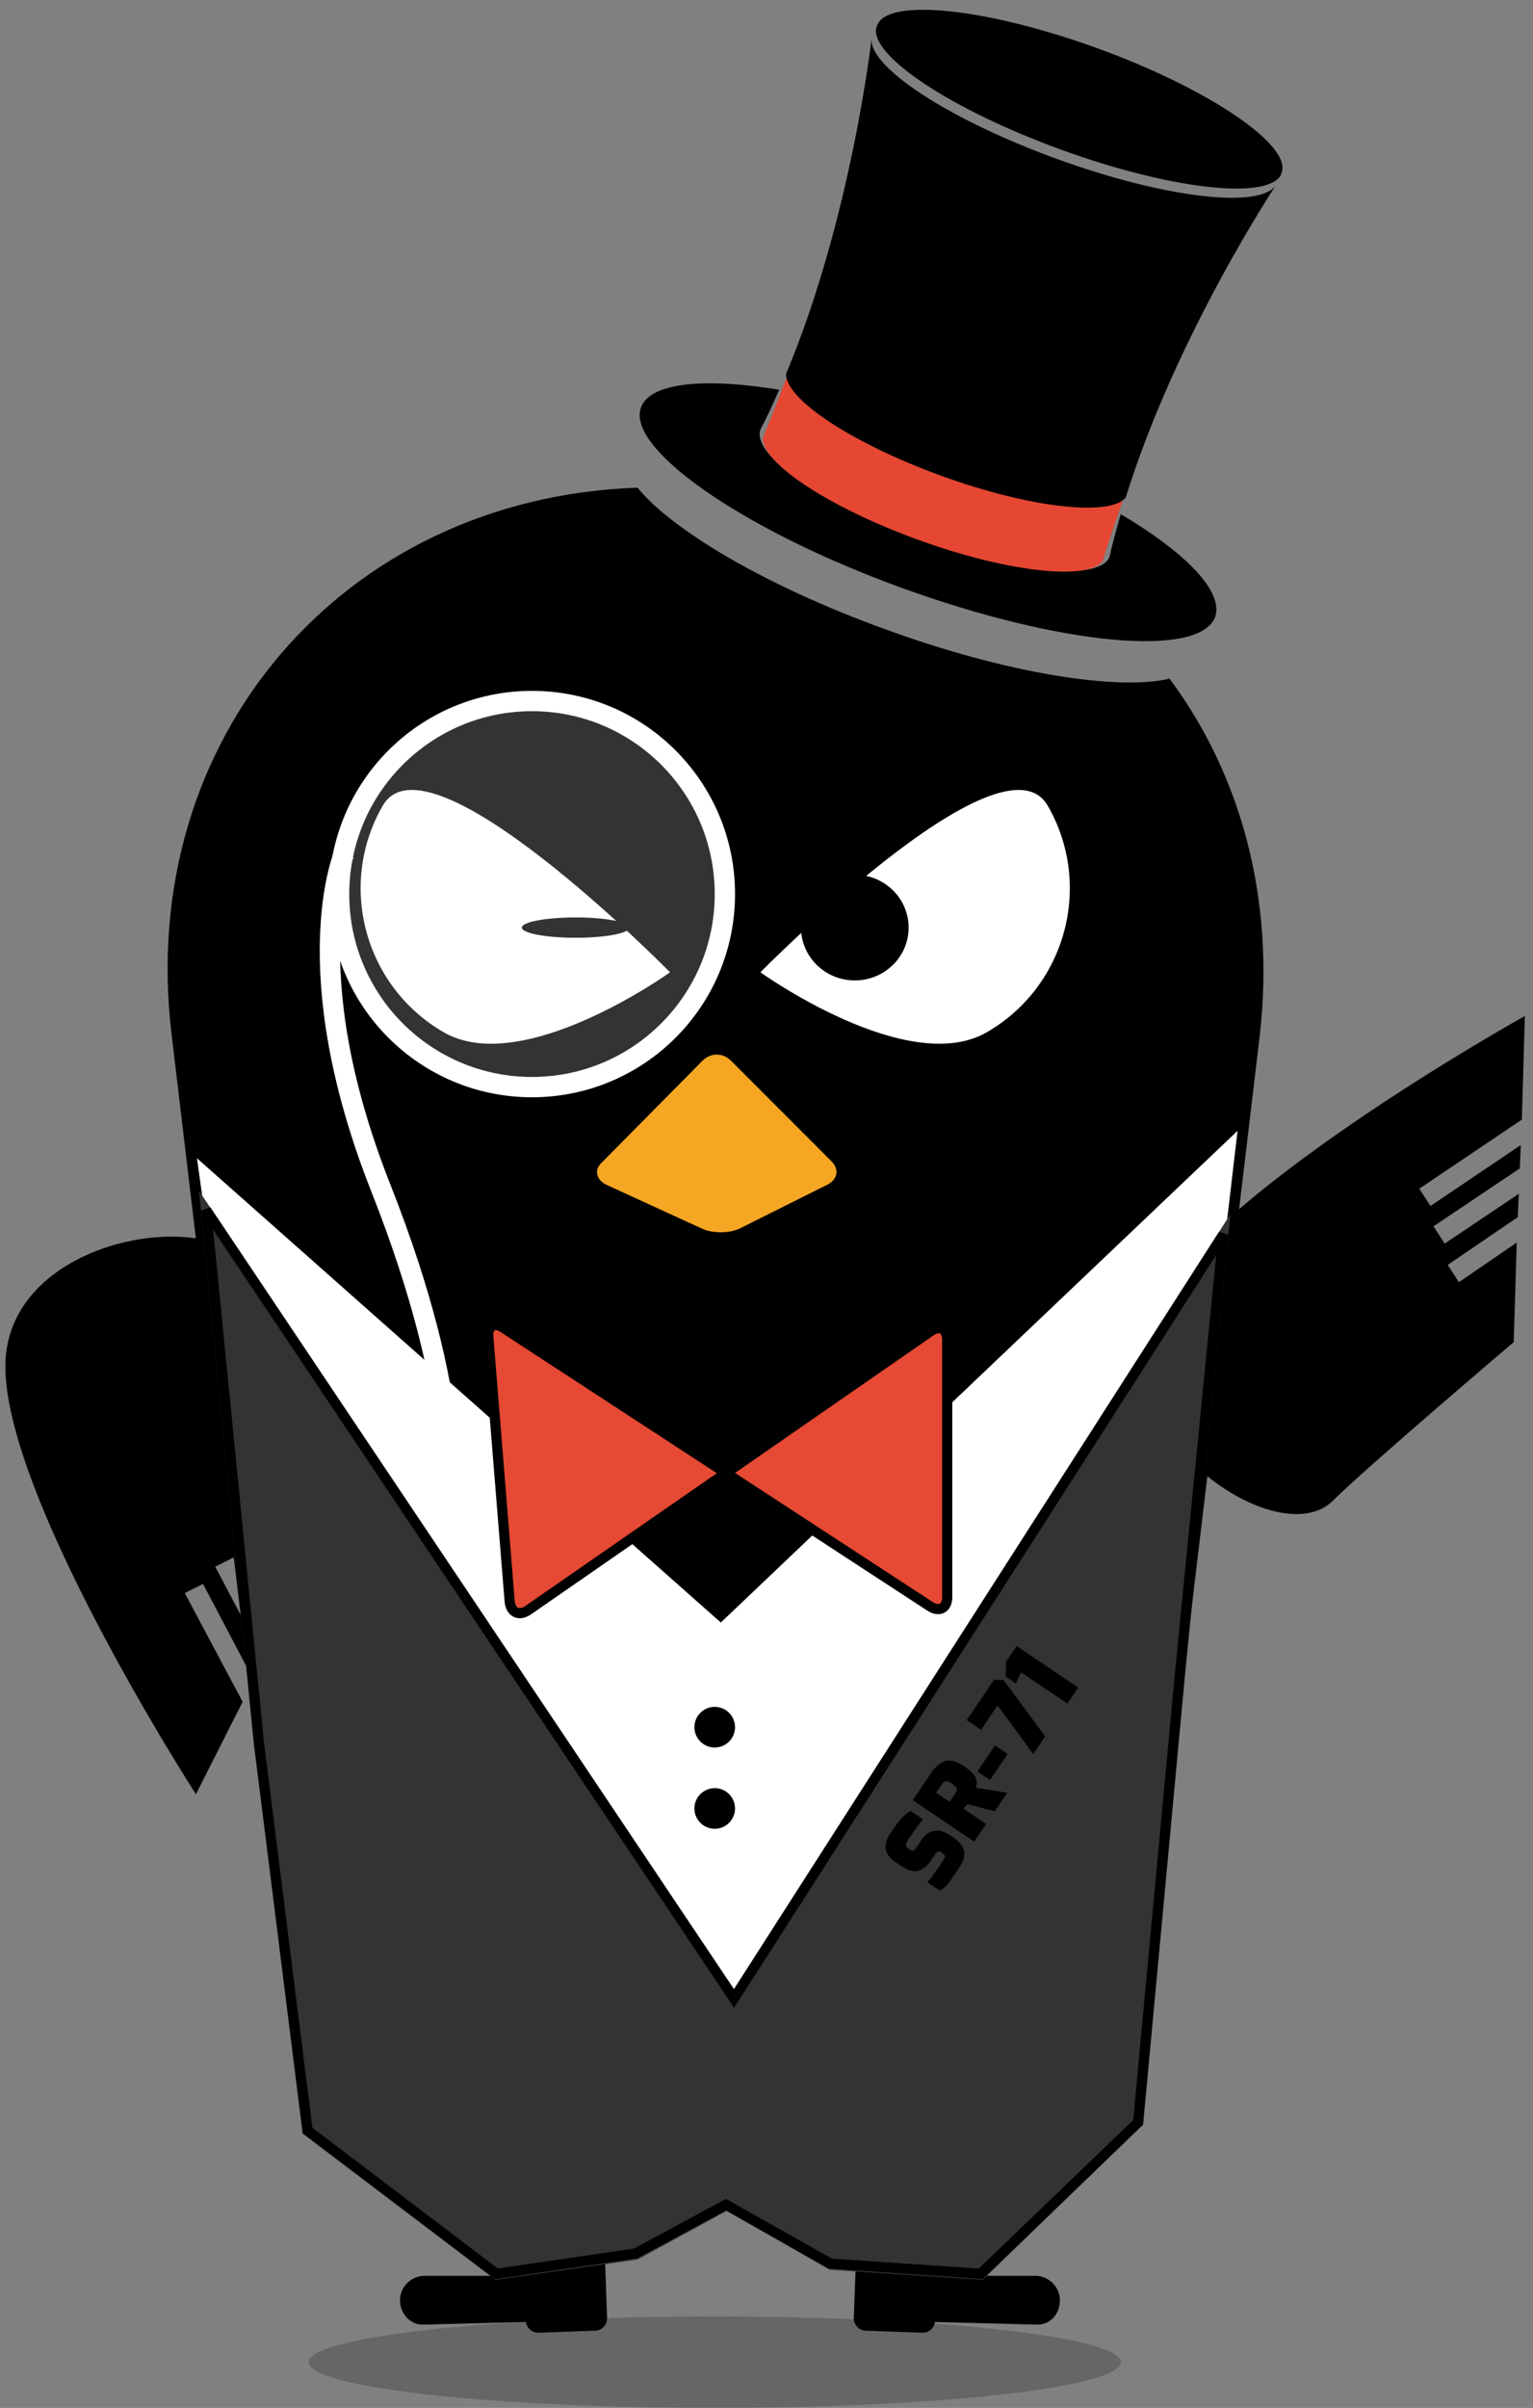 <svg width="151" height="237" viewBox="0 0 151 237" xmlns="http://www.w3.org/2000/svg" xmlns:xlink="http://www.w3.org/1999/xlink">
  <rect x="0" y="0" width="151" height="237" fill="#808080" stroke="none"/>
  <g fill="none" fill-rule="evenodd" transform="translate(0 -6)">
    <g transform="translate(0 54)">
      <ellipse cx="40.4" cy="4.5" fill="#000" fill-rule="nonzero" opacity=".204" rx="40" ry="4.5" transform="translate(30 180)"/>
      <g fill="#000" fill-rule="nonzero" transform="translate(39 165)">
        <path d="M13.5,0.2 C12.8,0.2 12.3,0.8 12.3,1.4 L12.8,15.4 C12.8,16.1 13.4,16.6 14,16.6 L19.6,16.4 C20.3,16.4 20.8,15.8 20.8,15.2 L20.3,1.2 C20.3,0.5 19.7,-8.8817842e-16 19.1,-8.8817842e-16 L13.5,0.2 Z"/>
        <path d="M0.4,13.4 C0.4,12.1 1.5,11 2.8,11 L13,11 C14.3,11 15.4,12.1 15.4,13.4 L15.4,14.5 C15.4,15.1 15,15.5 14.4,15.5 L2.8,15.8 C1.5,15.9 0.4,14.8 0.4,13.4 L0.4,13.4 Z"/>
      </g>
      <g fill="#000" fill-rule="nonzero" transform="matrix(-1 0 0 1 105 165)">
        <path d="M13.6,0.2 C12.9,0.2 12.4,0.8 12.4,1.4 L12.9,15.4 C12.9,16.1 13.5,16.6 14.1,16.6 L19.7,16.4 C20.4,16.4 20.9,15.8 20.9,15.2 L20.4,1.2 C20.4,0.5 19.8,-8.8817842e-16 19.2,-8.8817842e-16 L13.6,0.2 Z"/>
        <path d="M0.6,13.4 C0.6,12.1 1.7,11 3,11 L13.2,11 C14.5,11 15.6,12.1 15.6,13.4 L15.6,14.5 C15.6,15.1 15.2,15.5 14.6,15.5 L3,15.8 C1.6,15.9 0.6,14.8 0.6,13.4 L0.6,13.4 Z"/>
      </g>
      <path fill="#000" fill-rule="nonzero" d="M62.8,0 C66.2,4.2 75.5,9.7 87.1,13.9 C99.1,18.3 110.1,20 115.2,18.8 C122.2,28.2 125.6,40.4 124.1,53.8 L113.1,146.2 C111.7,158.3 100.6,168.1 88.5,168.1 L52.5,168.1 C40.4,168.1 29.3,158.3 27.9,146.2 L16.9,53.8 C13.4,24.7 33.8,1 62.8,0 Z M73.6,0 L76.3,0 C88.6,0 99.4,4.1 107.7,10.9 C106.7,13.4 98.3,12.6 88.9,9.1 C81.2,6.3 75.1,2.6 73.6,0 Z"/>
      <g fill-rule="nonzero" transform="translate(35 29)">
        <g transform="translate(39)">
          <path fill="#FFF" d="M23.2,24.6 C31,20.1 33.7,10.1 29.2,2.3 C24.7,-5.5 0.9,18.7 0.9,18.7 C0.9,18.7 15.4,29.1 23.2,24.6 Z"/>
          <ellipse cx="10.2" cy="14.3" fill="#000" rx="5.3" ry="5.2"/>
        </g>
        <g transform="matrix(-1 0 0 1 31 0)">
          <path fill="#FFF" d="M22.3,24.6 C30.1,20.1 32.8,10.1 28.3,2.3 C23.8,-5.5 0,18.7 0,18.7 C0,18.7 14.5,29.1 22.3,24.6 Z"/>
          <ellipse cx="9.3" cy="14.3" fill="#000" rx="5.3" ry="1"/>
        </g>
      </g>
      <path fill="#000" fill-rule="nonzero" d="M23.9 119.5L18.2 108.8 20 107.9 25 117.4 26 115.3 21.2 106.2 23 105.3 27.1 113.1 28.1 111 24.2 103.6 26 102.7 29.3 108.8 33.7 100C33.7 100 26.6 82.1 25.3 77.8 23 70.5 2 73 .6 85.2-.8 97.5 19.3 128.6 19.3 128.6L23.9 119.5zM149.9 62.2L139.8 69 140.9 70.7 149.8 64.7 149.7 67 141.2 72.7 142.3 74.4 149.6 69.5 149.5 71.8 142.6 76.5 143.7 78.2 149.4 74.3 149.1 84.1C149.1 84.1 134.5 96.5 131.3 99.7 125.9 105.1 108.6 93 113.1 81.5 117.8 70 150.2 52 150.2 52L149.9 62.2z"/>
      <polygon fill="#FFF" fill-rule="nonzero" points="19.4 66 71 111.7 121.9 63.3 111.3 153.7 31.8 154.6"/>
      <g transform="translate(19 69)">
        <polygon fill="#333" fill-rule="nonzero" points="6 54.6 .6 .2 53.3 78.8 102.2 2.5 97.7 48 93.6 92.1 77.8 107.4 62.7 106.4 52.6 100.6 43.8 105.4 29.8 107.4 10.8 93"/>
        <polygon stroke="#000" points="6.5 54.5 11.3 92.7 29.9 106.8 43.6 104.8 52.5 100 62.8 105.8 77.6 106.8 93.1 91.9 97.2 48 101.5 4.5 53.3 79.7 1.3 2.1"/>
      </g>
      <path fill="#F5A623" fill-rule="nonzero" d="M69.2,56.4 C70,55.6 71.2,55.6 72,56.4 L81.9,66.3 C82.7,67.1 82.5,68.1 81.5,68.6 L72.9,72.9 C71.9,73.4 70.3,73.4 69.3,73 L59.7,68.6 C58.7,68.1 58.5,67.1 59.3,66.4 L69.2,56.4 Z"/>
    </g>
    <g fill-rule="nonzero" transform="rotate(20 39.303 225.913)">
      <path fill="#000" d="M48.2,42.5 C48.3,43.9 48.4,45.4 48.6,46.8 C48.6,49.4 40.4,51.6 30.3,51.6 C20.2,51.6 12,49.5 12,46.8 L12,46.8 C12.2,45.4 12.3,44 12.4,42.5 C5,43.9 0.2,46.2 0.2,48.8 C0.2,53.1 13.7,56.7 30.3,56.7 C46.9,56.7 60.4,53.2 60.4,48.8 C60.3,46.2 55.6,43.9 48.2,42.5 Z"/>
      <path fill="#E54733" d="M49.5,13.5 C48.9,16.3 41.6,18.5 30.3,18.5 C18.9,18.5 11.6,16.3 11.1,13.5 C11.1,13.5 13.3,30.8 12.5,47.5 C13.3,49.9 21,51.7 30.3,51.7 C39.6,51.7 47.3,49.8 48.1,47.5 C47.3,30.7 49.5,13.5 49.5,13.5 Z"/>
      <path fill="#000" d="M51.5,6.8 C50.9,9.6 41.6,11.8 30.3,11.8 C18.9,11.8 9.6,9.6 9.1,6.8 C9.1,6.8 13.3,24.1 12.5,40.8 C13.3,43.2 21,45 30.3,45 C39.6,45 47.3,43.1 48.1,40.8 C47.3,24.1 51.5,6.8 51.5,6.8 Z"/>
      <path fill="#000" d="M51.6,5.5 C51.6,5.6 51.6,5.7 51.6,5.8 C51,8.6 41.7,10.8 30.4,10.8 C19,10.8 9.7,8.6 9.2,5.8 C9.2,5.7 9.2,5.6 9.2,5.5 C9.2,2.6 18.7,0.2 30.5,0.2 C42,0.2 51.6,2.6 51.6,5.5 Z"/>
    </g>
    <path fill="#E64934" fill-rule="nonzero" stroke="#000" d="M49.6,136.7 C48.7,136.1 48,136.5 48.1,137.6 L50.2,163.6 C50.3,164.7 51.1,165.1 52,164.5 L91.7,137 C92.6,136.4 93.3,136.8 93.3,137.9 L93.3,163.2 C93.3,164.3 92.5,164.7 91.6,164.1 L49.6,136.7 Z"/>
    <g fill="#000" fill-rule="nonzero" transform="translate(68 174)">
      <circle cx="2.4" cy="2" r="2"/>
      <circle cx="2.4" cy="10" r="2"/>
    </g>
    <g fill-rule="nonzero" transform="rotate(-56 220 13.646)">
      <path fill="#333" d="M0.7,3.1 L0.7,2.5 C0.7,1.9 0.9,1.4 1.2,1.1 C1.6,0.8 2,0.6 2.6,0.6 C2.9,0.6 3.1,0.6 3.4,0.6 C4.3,0.6 5.1,0.7 5.7,1 L5.7,2.5 C5.1,2.4 4.3,2.4 3.3,2.4 C3,2.4 2.8,2.4 2.7,2.5 C2.6,2.5 2.5,2.7 2.5,2.9 L2.5,3 C2.5,3.2 2.5,3.3 2.6,3.4 C2.7,3.5 2.8,3.5 3.1,3.5 L4,3.5 C4.8,3.5 5.3,3.8 5.7,4.5 C5.8,4.8 5.9,5.2 5.9,5.6 L5.9,5.9 C5.9,7.4 5.2,8.1 3.9,8.1 C2.9,8.1 2.3,8.1 2,8.1 C1.7,8.1 1.3,8 0.8,7.8 L0.8,6.3 C1.5,6.4 2.4,6.4 3.4,6.4 C3.6,6.4 3.8,6.4 3.9,6.3 C4,6.2 4,6.1 4,6 L4,5.8 C4,5.6 4,5.5 3.9,5.5 C3.8,5.4 3.7,5.4 3.5,5.4 L2.6,5.4 C2.2,5.4 1.9,5.3 1.7,5.2 C1.4,5.1 1.2,4.9 1.1,4.8 C1,4.6 0.9,4.5 0.8,4.2 C0.7,3.8 0.7,3.4 0.7,3.1 Z M6.7,7.9 L6.7,0.6 L10,0.6 C10.7,0.6 11.3,0.8 11.7,1.1 C12.1,1.5 12.3,2.1 12.3,2.9 C12.3,3.7 12.2,4.3 11.9,4.6 C11.8,4.7 11.7,4.9 11.6,4.9 C11.5,4.9 11.4,5 11.2,5.1 L12.5,7.9 L10.3,7.9 L9.4,5.3 L8.8,5.2 L8.8,7.9 L6.7,7.9 Z M8.6,3.7 L9.7,3.7 C9.9,3.7 10.1,3.6 10.1,3.5 C10.2,3.4 10.2,3.2 10.2,2.9 C10.2,2.6 10.2,2.4 10.1,2.3 C10,2.2 9.9,2.1 9.7,2.1 L8.6,2.1 L8.6,3.7 Z M12.6,5.8 L12.6,4.3 L15.7,4.3 L15.7,5.8 L12.6,5.8 Z M16.2,2.3 L16.2,0.6 L21,0.6 L21.5,1.4 L19.2,7.9 L17.1,7.9 L19.1,2.3 L16.2,2.3 L16.2,2.3 Z M25,0.6 L25,7.9 L23.1,7.9 L23.1,2.4 L21.9,2.6 L21.9,1.4 L23.1,0.6 L25,0.6 Z"/>
      <path fill="#000" d="M0.7,3.1 L0.7,2.5 C0.7,1.9 0.9,1.4 1.2,1.1 C1.6,0.8 2,0.6 2.6,0.6 C2.9,0.6 3.1,0.6 3.4,0.6 C4.3,0.6 5.1,0.7 5.7,1 L5.7,2.5 C5.1,2.4 4.3,2.4 3.3,2.4 C3,2.4 2.8,2.4 2.7,2.5 C2.6,2.5 2.5,2.7 2.5,2.9 L2.5,3 C2.5,3.2 2.5,3.3 2.6,3.4 C2.7,3.5 2.8,3.5 3.1,3.5 L4,3.5 C4.8,3.5 5.3,3.8 5.7,4.5 C5.8,4.8 5.9,5.2 5.9,5.6 L5.9,5.9 C5.9,7.4 5.2,8.1 3.9,8.1 C2.9,8.1 2.3,8.1 2,8.1 C1.7,8.1 1.3,8 0.8,7.8 L0.8,6.3 C1.5,6.4 2.4,6.4 3.4,6.4 C3.6,6.4 3.8,6.4 3.9,6.3 C4,6.2 4,6.1 4,6 L4,5.8 C4,5.6 4,5.5 3.9,5.5 C3.8,5.4 3.7,5.4 3.5,5.4 L2.6,5.4 C2.2,5.4 1.9,5.3 1.7,5.2 C1.4,5.1 1.2,4.9 1.1,4.8 C1,4.6 0.9,4.5 0.8,4.2 C0.7,3.8 0.7,3.4 0.7,3.1 Z M6.7,7.9 L6.7,0.6 L10,0.6 C10.7,0.6 11.3,0.8 11.7,1.1 C12.1,1.5 12.3,2.1 12.3,2.9 C12.3,3.7 12.2,4.3 11.9,4.6 C11.8,4.7 11.7,4.9 11.6,4.9 C11.5,4.9 11.4,5 11.2,5.1 L12.5,7.9 L10.3,7.9 L9.4,5.3 L8.8,5.2 L8.8,7.9 L6.7,7.9 Z M8.6,3.7 L9.7,3.7 C9.9,3.7 10.1,3.6 10.1,3.5 C10.2,3.4 10.2,3.2 10.2,2.9 C10.2,2.6 10.2,2.4 10.1,2.3 C10,2.2 9.9,2.1 9.7,2.1 L8.6,2.1 L8.6,3.7 Z M12.6,5.8 L12.6,4.3 L15.7,4.3 L15.7,5.8 L12.6,5.8 Z M16.2,2.3 L16.2,0.6 L21,0.6 L21.5,1.4 L19.2,7.9 L17.1,7.9 L19.1,2.3 L16.2,2.3 L16.2,2.3 Z M25,0.6 L25,7.9 L23.1,7.9 L23.1,2.4 L21.9,2.6 L21.9,1.4 L23.1,0.6 L25,0.6 Z"/>
    </g>
    <circle cx="52.4" cy="94" r="19" fill="#FFF" fill-opacity=".2" fill-rule="nonzero" stroke="#FFF" stroke-width="2"/>
    <path stroke="#FFF" stroke-width="2" d="M33.9,90 C33.9,90 29,101.4 37.5,122.9 C46,144.4 44.1,154.2 44.1,154.2"/>
  </g>
</svg>
